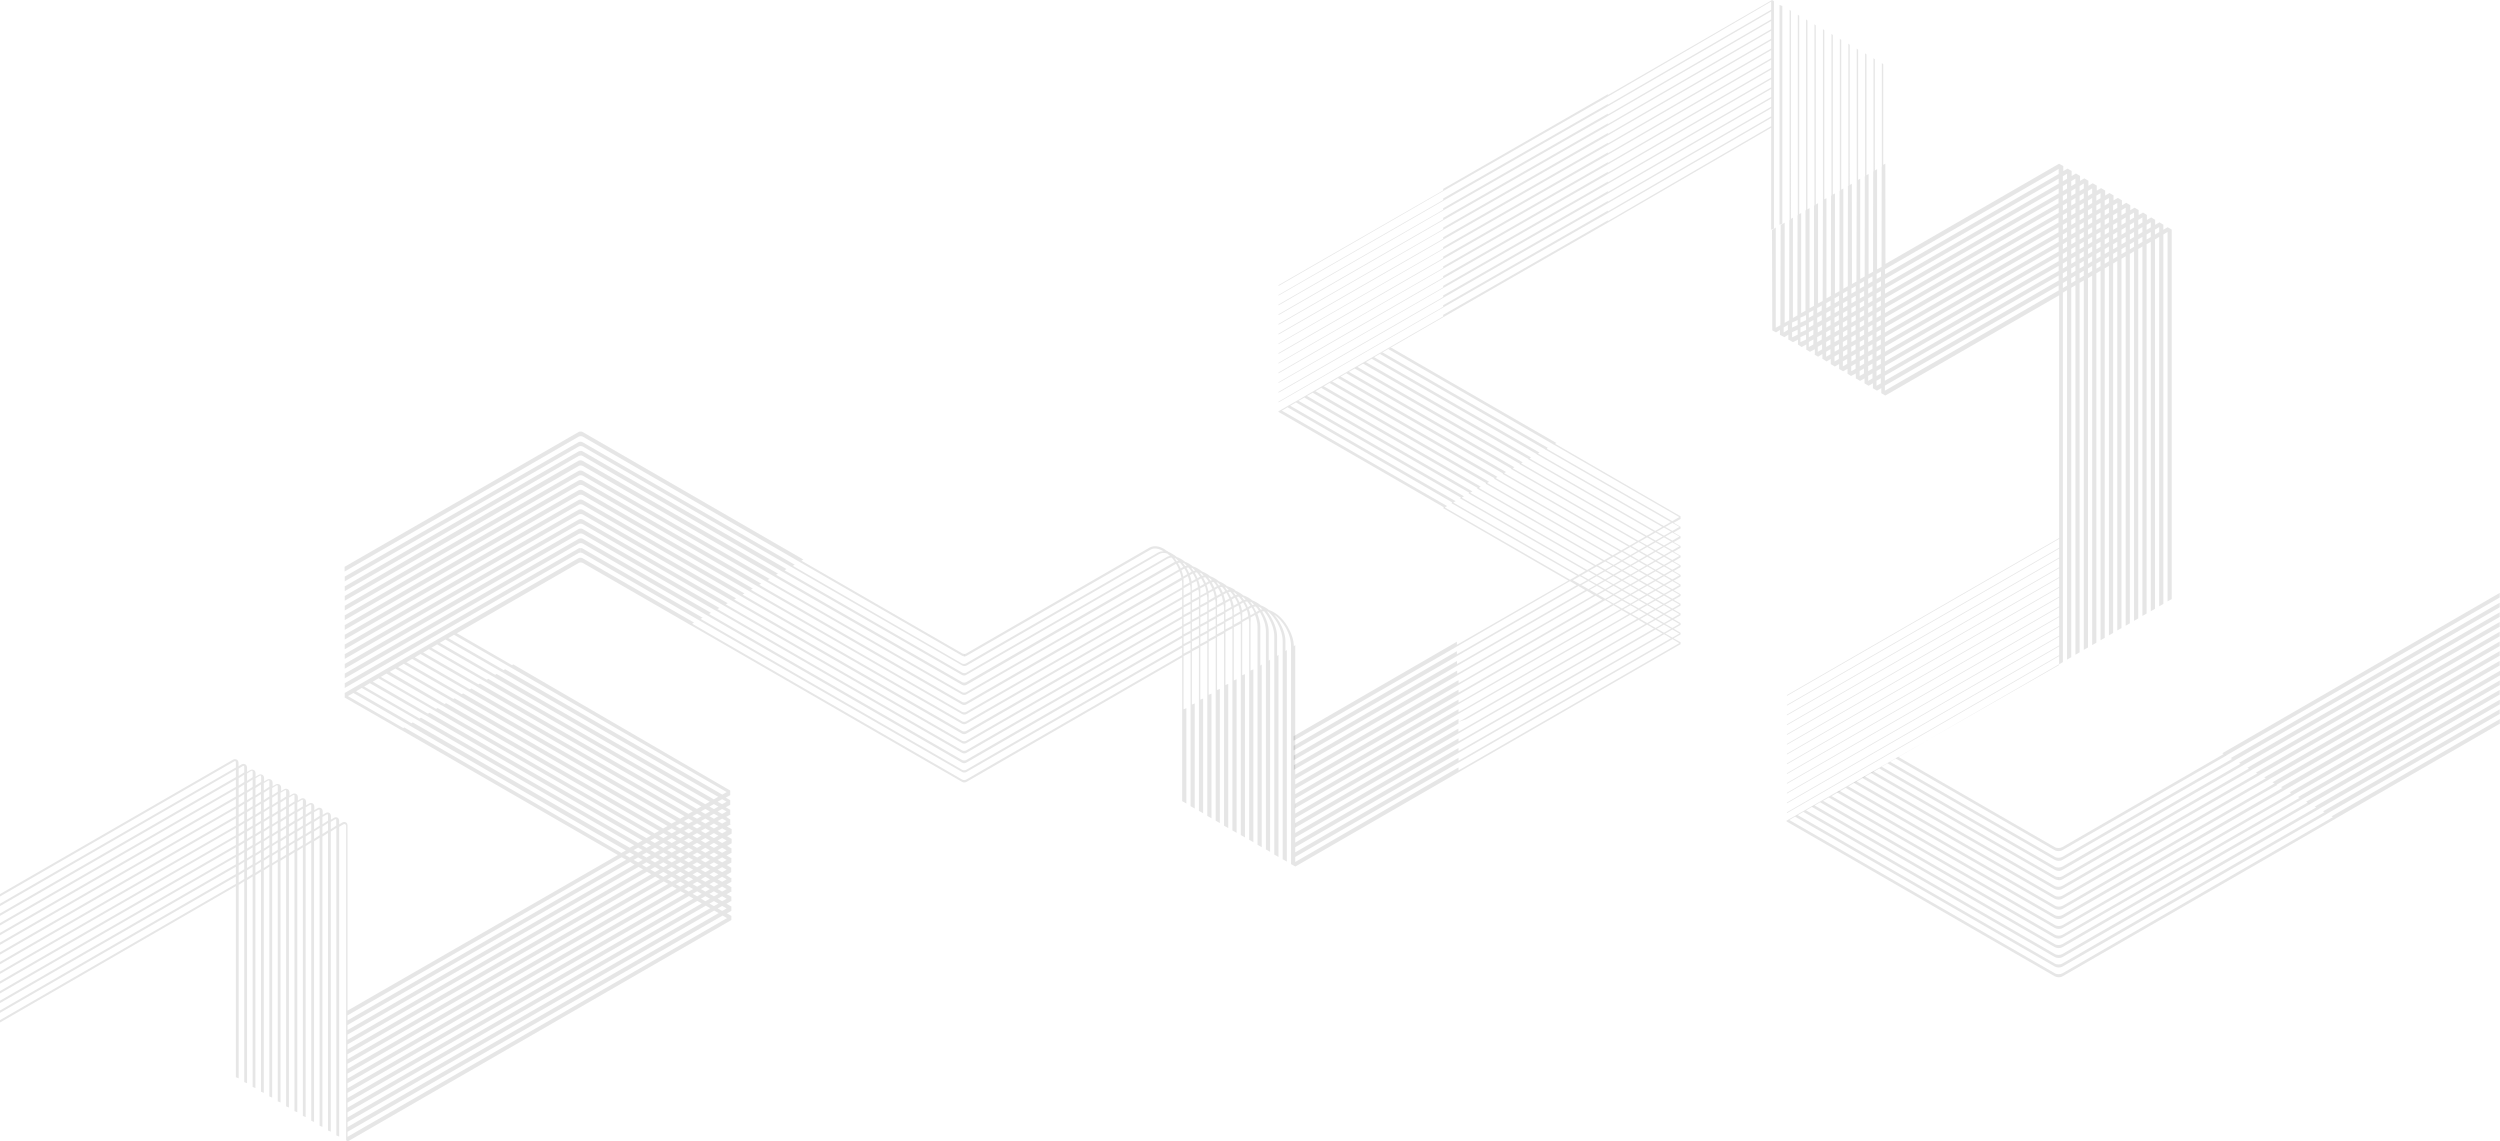 <svg xmlns="http://www.w3.org/2000/svg" width="1791.2" height="817.8" viewBox="0 0 1791.2 817.8"><style xmlns="http://www.w3.org/2000/svg">path {fill:#000000; opacity: 0.1}</style><path d="M1114.1 317.9l-1 .6 90.1 52-5.1 2.9-90.1-52-1 .6 90.1 52-5.1 2.9-90.1-52-1 .6 90.1 52-5.1 2.9-90.1-52-1 .6 90.1 52-5.1 2.9-90.1-52-1 .6 90.1 52-5.1 2.9-90.1-52-1 .6 90.1 52-5.1 2.9-90.1-52-1 .6 90.1 52-5.1 2.9-90.1-52-1 .6 90.1 52-5.1 2.9-90.1-52-1 .6 90.1 52-5.1 2.9-90.1-52-1 .6 90.1 52-5.1 2.9-90.1-52-1 .6 90.1 52-5.1 2.9-90.1-52-1 .6 90.1 52-5.1 2.9-90.1-52-1 .6 90.1 52-5.1 2.9-90.1-52-1 .6 89.9 52-79.9 46v-2.2l-117 67.7v3.3l117.4-67.8 80.6-46.6 4.9 2.9-85.9 49.5v-2.2l-117 67.8v3.3l117.4-67.8 86.7-50 4.9 2.9-91.9 53v-2.2l-117 67.8v3.3l117.4-67.8 92.7-53.5 4.9 2.9-97.9 56.4v-2.2l-117 67.8v3.3l117.4-67.8 98.7-57 4.9 2.9-103 59.8v-2.2L928 555v3.3l117.4-67.8 104.7-60.5 4.9 2.9-110 63.4v-2.2L928 562v3.3l117.4-67.8 110.7-63.9 4.9 2.9-116 66.9v-2.2L928 569v3.3l117-67.8 116.9-67.4 5 2.9-121.9 70.3v-2.2l-117.2 67.8-.1 3.3 117.3-67.8 123-70.9 5 2.9-128 73.9v-2.2l-117 67.8v3.3l117-67.8v-1.1l5.6-2 123.4-71.2 4.9 2.9-134 77.3V522l-117 67.8v3.3l117.4-67.8 134.8-77.8 4.9 2.9-140 80.8V529l-117 67.8v3.3l117.4-67.8 140.8-81.3 4.9 2.9-146.1 84.2v-2.2l-117 67.8v3.3l117.4-67.8 146.9-84.8 4.9 2.9-152.2 87.8v-2.2l-117 67.8v3.3l117.4-67.8 152.9-88.3 4.9 2.9L1045 552v-2.2l-117 67.8v3.3l117.4-67.8 158.9-91.7h-.2v-1.1h.2l-5.2-2.9 5-2.9v-1.1l-4.9-2.9 5.1-2.9h-.2v-1.1h.1l-5-2.9 5-2.9h-.1v-1.1h.1l-5-2.9 5-2.9h-.1v-1.1h.1l-5-2.9 5-2.9h-.1v-1.1h.1l-5-2.9 5-2.9h-.1v-1.1h.1l-5-2.9 5-2.9h-.1V412h.1l-5-2.9 5-2.9h-.1v-1.1h.1l-5-2.9 5-2.9h-.1v-1.1h.1l-5-2.9 5-2.9h-.1v-1.1h.1l-5-2.9 5-2.9h-.1v-1.1h.1l-5-2.9 5-2.9h-.1v-1.1h.1l-5-2.9 5-2.9h-.1V370h.1l-90.1-52.1zm78.1 60.1l5.1 2.9-5.1 2.9-5.1-2.9 5.1-2.9zm-6 3.5l5.1 2.9-5.1 2.9-5.1-2.9 5.1-2.9zm0 61.4l-5.1-2.9 5.1-2.9 5.1 2.9-5.1 2.9zm6-2.3l5.1 2.9-5.1 2.9-5.1-2.9 5.1-2.9zm-13-42.3l-5.1 2.9-5.1-2.9 5.1-2.9 5.1 2.9zm-4.1-3.5l5.1-2.9 5.1 2.9-5.1 2.9-5.1-2.9zm-1 34.2l-5.1-2.9 5.1-2.9 5.1 2.9-5.1 2.9zm6.1-2.3l5.1 2.9-5.1 2.9-5.1-2.9 5.1-2.9zm-13-14.5l-5.1 2.9-5.1-2.9 5.1-2.9 5.1 2.9zm-4.1-3.5l5.1-2.9 5.1 2.9-5.1 2.9-5.1-2.9zm5 4.1l5.1 2.9-5.1 2.9-5.1-2.9 5.1-2.9zm-7 2.9l-5.1 2.9-5.1-2.9 5.1-2.9 5.1 2.9zm1 .5l5.1 2.9-5.1 2.9-5.1-2.9 5.1-2.9zm6 3.5l5.1 2.9-5.1 2.9-5.1-2.9 5.1-2.9zm7 2.9l5.1-2.9 5.1 2.9-5.1 2.9-5.1-2.9zm-1-.5l-5.1-2.9 5.1-2.9 5.1 2.9-5.1 2.9zm1-6.4l5.1-2.9 5.1 2.9-5.1 2.9-5.1-2.9zm-1-.6l-5.1-2.9 5.1-2.9 5.1 2.9-5.1 2.9zm1-6.4l5.1-2.9 5.1 2.9-5.1 2.9-5.1-2.9zm-1-.5l-5.1-2.9 5.1-2.9 5.1 2.9-5.1 2.9zm1-6.4l5.1-2.9 5.1 2.9-5.1 2.9-5.1-2.9zm-1.9 0l-5.1 2.9-5.1-2.9 5.1-2.9 5.1 2.9zm-6 3.5l-5.1 2.9-5.1-2.9 5.1-2.9 5.1 2.9zm-6.1 3.4l-5.1 2.9-5.1-2.9 5.1-2.9 5.1 2.9zm-6 3.5l-5.1 2.9-5.1-2.9 5.1-2.9 5.1 2.9zm-6 3.5l-5.1 2.9-5.1-2.9 5.1-2.9 5.1 2.9zm1 .5l5.1 2.9-5.1 2.9-5.1-2.9 5.1-2.9zm6 3.5l5.1 2.9-5.1 2.9-5.1-2.9 5.1-2.9zm6 3.5l5.1 2.9-5.1 2.9-5.1-2.9 5.1-2.9zm6 3.5l5.1 2.9-5.1 2.9-5.1-2.9 5.1-2.9zm6 3.4l5.1 2.9-5.1 2.9-5.1-2.9 5.1-2.9zm6.1 3.5l5.1 2.9-5.1 2.9-5.1-2.9 5.1-2.9zm6.9 2.9l5.1-2.9 5.1 2.9-5.1 2.9-5.1-2.9zm-.9-.5l-5.1-2.9 5.1-2.9 5.1 2.9-5.1 2.9zm.9-6.4l5.1-2.9 5.1 2.9-5.1 2.9-5.1-2.9zm-.9-.6l-5.1-2.9 5.1-2.9 5.1 2.9-5.1 2.9zm.9-6.4l5.1-2.9 5.1 2.9-5.1 2.9-5.1-2.9zm-.9-.5l-5.1-2.9 5.1-2.9 5.1 2.9-5.1 2.9zm.9-6.4l5.1-2.9 5.1 2.9-5.1 2.9-5.1-2.9zm-.9-.6l-5.1-2.9 5.1-2.9 5.1 2.9-5.1 2.9zm.9-6.4l5.1-2.9 5.1 2.9-5.1 2.9-5.1-2.9zm-.9-.5l-5.1-2.9 5.1-2.9 5.1 2.9-5.1 2.9zm.9-6.4l5.1-2.9 5.1 2.9-5.1 2.9-5.1-2.9zm-.9-.6l-5.1-2.9 5.1-2.9 5.1 2.9-5.1 2.9zm.9-6.4l5.1-2.9 5.1 2.9-5.1 2.9-5.1-2.9zm-.9-.5l-5.1-2.9 5.1-2.9 5.1 2.9-5.1 2.9zm.9-6.4l5.1-2.9 5.1 2.9-5.1 2.9-5.1-2.9zm-7-2.9l5.1 2.9-5.1 2.9-5.1-2.9 5.1-2.9zm-6 3.4l5.1 2.9-5.1 2.9-5.1-2.9 5.1-2.9zm-6 3.5l5.1 2.9-5.1 2.9-5.1-2.9 5.1-2.9zm-6 3.5l5.1 2.9-5.1 2.9-5.1-2.9 5.1-2.9zm-6 3.5l5.1 2.9-5.1 2.9-5.1-2.9 5.1-2.9zm-6 3.4l5.1 2.9-5.1 2.9-5.1-2.9 5.1-2.9zm-6.1 3.5l5.1 2.9-5.1 2.9-5.1-2.9 5.1-2.9zm-6 3.5l5.1 2.9-5.1 2.9-5.1-2.9 5.1-2.9zm-11.1 6.4l5.1-2.9 5.1 2.9-5.1 2.9-5.1-2.9zm6.1 3.5l5.1-2.9 5.1 2.9-5.1 2.9-5.1-2.9zm6 3.4l5.1-2.9 5.1 2.9-5.1 2.9-5.1-2.9zm6 3.5l5.1-2.9 5.1 2.9-5.1 2.9-5.1-2.9zm6 3.5l5.1-2.9 5.1 2.9-5.1 2.9-5.1-2.9zm6 3.5l5.1-2.9 5.1 2.9-5.1 2.9-5.1-2.9zm6.1 3.4l5.1-2.9 5.1 2.9-5.1 2.9-5.1-2.9zm6 3.5l5.1-2.9 5.1 2.9-5.1 2.9-5.1-2.9zm6 3.5l5.1-2.9 5.1 2.9-5.1 2.9-5.1-2.9zm6 3.5l5.1-2.9 5.1 2.9-5.1 2.9-5.1-2.9zm6 3.4l5.1-2.9 5.1 2.9-5.1 2.9-5.1-2.9zm16.2 3.5l-5.1 2.9-5.1-2.9 5.1-2.9 5.1 2.9zm0-6.9l-5.1 2.9-5.1-2.9 5.1-2.9 5.1 2.9zm0-7l-5.1 2.9-5.1-2.9 5.1-2.9 5.1 2.9zm0-6.9l-5.1 2.9-5.1-2.9 5.1-2.9 5.1 2.9zm0-7l-5.1 2.9-5.1-2.9 5.1-2.9 5.1 2.9zm0-6.9l-5.1 2.9-5.1-2.9 5.1-2.9 5.1 2.9zm0-7l-5.1 2.9-5.1-2.9 5.1-2.9 5.1 2.9zm0-6.9l-5.1 2.9-5.1-2.9 5.1-2.9 5.1 2.9zm0-7l-5.1 2.9-5.1-2.9 5.1-2.9 5.1 2.9zm0-6.9l-5.1 2.9-5.1-2.9 5.1-2.9 5.1 2.9zm0-7l-5.1 2.9-5.1-2.9 5.1-2.9 5.1 2.9zm0-6.9l-5.1 2.9-5.1-2.9 5.1-2.9 5.1 2.9zM524 657.7v-1.5l-3.2-1.8 3.2-1.8v-3.3H523.7l-3.2-1.8 3.1-1.8h.4v-3.3l-3.4-1.7 2.9-1.7h.5v-3.5h-.2l-3.3-1.8 3.3-1.8h.2V629h-.5l-3.2-2 3.2-1.9.2-.1.2-.1V621.6h-.2l-3-1.8 3.3-1.8v-3.3H523.7l-3.2-1.8 3.4-1.8h.2v-3.3h-.2l-3-1.8 3.3-1.8v-3.3H523.9l-3-1.8 3.3-1.8V594l-3.4-1.8 3-1.8h-.6v-3.3l-2.9-1.8 3.3-1.8h-.4v-3.3l-3.2-1.8 3.2-1.8v-3.3l-3.2-1.8 3.2-1.8v-3.3L367.7 476l-.8.6-39.6-22.9 3.7-2.1 83.7-48.3c.4-.2.9-.3 1.4-.3.5 0 1 .1 1.4.3l38.5 22.2 38.5 22.2 1.4-.8 1.4-.8-40-23.1-40-23.1c-.4-.2-.9-.3-1.4-.3-.5 0-1 .1-1.4.3l-83.9 48.3-83.6 48.3v3.4h.2l39.8 22.9.7-.4-.6.4 155.6 89.8L249 724.1V591.6c0-1.1-.4-2-1.2-2.4-.8-.4-1.7-.4-2.7.2l-2.1 1.3v-2.5c0-1.1-.5-2-1.2-2.4-.8-.4-1.7-.4-2.6.2l-2.1 1.3v-2.5c0-1.1-.5-2-1.2-2.4-.8-.4-1.7-.4-2.7.2l-2.1 1.3h.1v-2.5c0-1.1-.5-2-1.2-2.4l-.2.3.1-.3c-.8-.4-1.6-.4-2.6.2l-2.1 1.3V578c0-1.1-.5-2-1.2-2.4-.8-.4-1.7-.4-2.7.2l-2.1 1.3h.1v-2.5c0-1.1-.5-2-1.2-2.4-.8-.4-1.7-.4-2.7.2l-2.1 1.3h.1v-2.5c0-1.1-.5-2-1.3-2.4-.8-.4-1.7-.4-2.7.2l-2.1 1.3h.1v-2.5c0-1.1-.5-2-1.3-2.4-.8-.4-1.7-.4-2.7.2l-2.1 1.3h.1v-2.5c0-1.1-.5-2-1.3-2.4h-.1c-.8-.4-1.7-.4-2.7.2l-2.1 1.2h.1v-2.5c0-1.1-.5-2-1.3-2.4h-.1c-.8-.4-1.7-.4-2.7.2l-2.1 1.3h.1v-2.5c0-1.1-.5-2-1.3-2.4h-.1c-.8-.4-1.7-.4-2.7.2l-2.1 1.3h.1v-2.5c0-1.1-.5-2-1.3-2.4h-.1c-.8-.4-1.7-.4-2.7.2l-2.1 1.3h.1V550c0-1.1-.6-2-1.3-2.4h-.1c-.8-.4-1.7-.4-2.7.2l-2.1 1.3h.1v-2.5c0-1.1-.6-2-1.3-2.4h-.1c-.8-.4-1.7-.4-2.7.2L0 640.6v1.7l167.6-96.7c.5-.3.8-.4 1.1-.2.3.2.3.6.3 1.2v3.3L0 647.5v1.7l169-97.7v5.3L0 654.5v1.7l169-97.7v5.3L0 661.4v1.7l169-97.7v5.3L0 668.4v1.7l169-97.7v5.3L0 675.3v1.7l169-97.7v5.3L0 682.3v1.7l169-97.7v5.3L0 689.2v1.7l169-97.7v5.3L-.1 696.2l-.1 1.7L169 600.1v5.3L0 703.1v1.7l169-97.7v5.3L0 710.1v1.7L169 614v5.3L0 717v1.7L169 621v5.3L0 724v1.7L169 628v5.3L0 730.9v1.7l169-97.7v136.9l2 .8V634l4-2.6v143.9l2 .8V630.6l4-2.6v150.8l2 .8V627.1l4-2.6v157.7l2 .8V623.6l4-2.7v164.7l2 .8V620.1l4-2.6v171.6l2 .8V616.7l4-2.6v178.6l2 .8V613.2l4-2.6v185.5l2 .8V609.7l4-2.6v192.5l2 .8V606.2l4-2.6V803l2 .8v-201l4-2.6v206.4l2 .8v-208l4-2.6V810l2 .8v-215l4-2.6v220.3l2 .8V592.4l2.9-1.7c.5-.3.9-.4 1.2-.2h.2c.3.2.7.6.7 1.2V817l1.2.8h-.2.2L524 659.2v-1.5zm-290.2-74c.5-.3.7-.4 1-.2.3.2.2.6.2 1.2v3.3l-4 2.6v-5.3l2.8-1.6zM181 565.4v5.3l-4 2.6V568l4-2.6zm-4 1v-5.3l4-2.6v5.3l-4 2.6zm40 25.1l-4 2.6v-5.3l4-2.6v5.3zm2-6.1l4-2.6v5.3l-4 2.6v-5.3zm-32-2.6v5.3l-4 2.6v-5.3l4-2.6zm-4 .9v-5.3l4-2.6v5.3l-4 2.6zm16 11.3l-4 2.6v-5.3l4-2.6v5.3zm2-6.1l4-2.6v5.3l-4 2.6v-5.3zm-8 9.6l-4 2.7v-5.3l4-2.7v5.3zm2-7.8v-5.3l4-2.6v5.3l-4 2.6zm-2 .8l-4 2.7v-5.3l4-2.7v5.3zm-4-4.3v-5.3l4-2.7v5.3l-4 2.7zm-2 2.5v5.3l-4 2.6v-5.3l4-2.6zm0 7v5.3l-4 2.6v-5.3l4-2.6zm0 6.9v5.3l-4 2.6v-5.3l4-2.6zm2-.8l4-2.7v5.3l-4 2.7v-5.3zm6-3.5l4-2.6v5.3l-4 2.6v-5.3zm6-3.5l4-2.6v5.3l-4 2.6v-5.3zm6-3.4l4-2.6v5.3l-4 2.6v-5.3zm6-5.2v-5.3l4-2.6v5.3l-4 2.6zm-2 .8l-4 2.6v-5.3l4-2.6v5.3zm-4-4.3v-5.3l4-2.6v5.3l-4 2.6zm-2 .9l-4 2.6v-5.3l4-2.6v5.3zm-4-4.3V575l4-2.6v5.3l-4 2.6zm-2 .8l-4 2.6v-5.3l4-2.6v5.3zm-4-4.3v-5.3l4-2.6v5.3l-4 2.6zm-2 .8l-4 2.7V575l4-2.7v5.3zm-4-4.3V568l4-2.7v5.3l-4 2.7zm-2 .9l-4 2.6v-5.3l4-2.6v5.3zm-4-4.3v-5.3l4-2.6v5.3l-4 2.6zm-2 2.4v5.3l-4 2.6V575l4-2.7zm0 7v5.3l-4 2.6v-5.3l4-2.6zm0 6.9v5.3l-4 2.6v-5.3l4-2.6zm0 7v5.3l-4 2.6v-5.3l4-2.6zm0 6.9v5.3l-4 2.6v-5.3l4-2.6zm0 7v5.3l-4 2.6v-5.3l4-2.6zm0 6.9v5.3l-4 2.6v-5.3l4-2.6zm2-.8l4-2.6v5.3l-4 2.6v-5.3zm6-3.5l4-2.7v5.3l-4 2.7v-5.3zm6-3.5l4-2.6v5.3l-4 2.6v-5.3zm6-3.4l4-2.6v5.3l-4 2.6v-5.3zm6-3.5l4-2.6v5.3l-4 2.6v-5.3zm6-3.5l4-2.6v5.3l-4 2.6v-5.3zm6-3.5l4-2.6v5.3l-4 2.6v-5.3zm6-3.4l4-2.6v5.3l-4 2.6v-5.3zm2.8-8.6c.5-.3.9-.4 1.2-.2h-.2c.3.2.2.6.2 1.2v3.3l-4 2.6v-5.3l2.8-1.6zm-6-3.5c.5-.3.9-.4 1.2-.2h-.2c.3.2.2.6.2 1.2v3.3l-4 2.6v-5.3l2.8-1.6zm-6-3.5c.5-.3.9-.4 1.2-.2h-.2c.3.2.2.6.2 1.2v3.3h.3l-4.3 2.6V575l2.8-1.7zm-6-3.5c.5-.3.7-.4 1-.2.3.2.2.6.2 1.2v3.4l-4 2.6v-5.3l2.8-1.7zm-6-3.4c.5-.3.9-.4 1.2-.2h-.2c.3.2.2.6.2 1.2v3.3l-4 2.6V568l2.8-1.6zm-6-3.5c.5-.3.7-.4 1-.2.3.2.2.6.2 1.2v3.4l-4 2.6v-5.3l2.8-1.7zm-6-3.5c.5-.3.7-.4 1-.2.3.2.2.6.2 1.2v3.3l-4 2.7v-5.3l2.8-1.7zm-6-3.5c.5-.3.9-.4 1.2-.2l.1-.2-.3.2c.3.2.3.6.3 1.2v3.4l-4 2.6v-5.3l2.7-1.7zm-6.1-3.4c.5-.3.9-.4 1.2-.2h-.2c.3.2.3.6.3 1.2v3.4l-4 2.6v-5.3l2.7-1.7zm-8.7-1.8l2.7-1.7c.5-.3.9-.4 1.2-.2h-.2c.3.2.3.6.3 1.2v3.4l-4 2.6v-5.3zm0 6.9l4-2.6v5.3l-4 2.6v-5.3zm0 7l4-2.6v5.3l-4 2.6v-5.3zm0 6.9l4-2.6v5.3l-4 2.6v-5.3zm0 7l4-2.6v5.3l-4 2.6v-5.3zm0 6.9l4-2.6v5.3l-4 2.6v-5.3zm0 6.9l4-2.6v5.3l-4 2.6v-5.3zm0 7l4-2.6v5.3l-4 2.6v-5.3zm0 7l4-2.6v5.3l-4 2.6v-5.3zm0 6.9l4-2.6v5.3l-4 2.6v-5.3zm0 6.9l4-2.6v5.3l-4 2.6v-5.3zm0 12.3v-5.3l4-2.6v5.3l-4 2.6zm6-3.5v-5.3l4-2.6v5.3l-4 2.6zm6-3.5v-5.3l4-2.6v5.3l-4 2.6zm6-3.4v-5.3l4-2.7v5.3l-4 2.7zm6-3.5v-5.3l4-2.6v5.3l-4 2.6zm6-3.5v-5.3l4-2.6v5.3l-4 2.6zm6-3.5v-5.3l4-2.6v5.3l-4 2.6zm6-3.4v-5.3l4-2.6v5.3l-4 2.6zm6-3.5v-5.3l4-2.6v5.3l-4 2.6zm6-3.5v-5.3l4-2.6v5.3l-4 2.6zm6-3.5v-5.3l4-2.6v5.3l-4 2.6zm6-3.4v-5.3l2.8-1.7c.5-.3.9-.4 1.2-.2h-.3c.3.2.2.6.2 1.2v3.4l-3.9 2.6zm283.6 56.7l-3.2 1.8-3.2-1.8 3.2-1.8 3.2 1.8zM294.8 518.2l-39.7-22.9 4.1-2.4 39.7 22.9 1-.6-1 .6 155.5 89.8-3.2 1.8-155.5-89.8-.9.6zm-27.7-29.8l4.1-2.4 39.7 22.9 1.8-1.1-1.8 1.1 155.5 89.8-3.2 1.8-155.5-89.8-2.9 1.7 155.5 89.8-3.2 1.8-155.5-89.8-1 .6-39.7-22.9 4.1-2.4 39.7 22.9 1.9-1.1-39.5-22.9zm12.1-7l4.1-2.4 39.7 22.9 1.9-1.1-39.7-22.8 4.1-2.4 39.7 22.9 1.9-1.1-39.7-22.9 4.1-2.4L335 495l1.4-.8-1.4.8 155.5 89.8-3.2 1.8-155.5-89.8-2.9 1.7 155.5 89.8-3.2 1.8-155.5-89.8-2.9 1.7 155.5 89.8-3.2 1.8-155.5-89.8-2.9 1.7 155.5 89.8-3.2 1.8-155.5-89.8-1 .6-39.7-22.9 4.1-2.4 39.7 22.9 1.9-1.1-39.3-23zm24-13.9l4.1-2.4L347 488l1.1-.6-1.1.6 155.5 89.8-3.2 1.8-155.5-89.8-2.9 1.7 155.5 89.8-3.2 1.8-155.5-89.8-1 .6-39.5-22.9 4.1-2.4 39.7 22.9 1.9-1.1-39.7-22.9zm211.4 103.4l-3.2 1.8-155.6-89.8-1 .6-39.7-22.9 4.1-2.4 39.7 22.9 1.7-1-1.7 1 155.7 89.8zM353 484.6l1.4-.8-1.4.8 155.5 89.8-3.2 1.8-155.5-89.8-1 .6-39.7-22.9 4.1-2.4 39.8 22.9zm143.5 103.7l-3.2 1.8-3.2-1.8 3.2-1.8 3.2 1.8zm-.3-3.5l3.2-1.8 3.2 1.8-3.2 1.8-3.2-1.8zm-11.7 17.4l-3.2 1.8-3.2-1.8 3.2-1.8 3.2 1.8zm-.3-3.5l3.2-1.8 3.2 1.8-3.2 1.8-3.2-1.8zm3.2 5.2l3.2 1.8-3.2 1.8-3.2-1.8 3.2-1.8zm-8.9 1.8l-3.2 1.8-3.2-1.8 3.2-1.8 3.2 1.8zm2.8 1.6l3.2 1.8-3.2 1.8-3.2-1.8 3.2-1.8zm6.1 3.5l3.2 1.8-3.2 1.8-3.2-1.8 3.2-1.8zm-8.9 1.8l-3.2 1.8-3.2-1.8 3.2-1.8 3.2 1.8zm2.8 1.7l3.2 1.8-3.2 1.8-3.2-1.8 3.2-1.8zm6.1 3.5l3.2 1.8-3.2 1.8-3.2-1.8 3.2-1.8zm-8.9 1.8l-3.2 1.8-3.2-1.8 3.2-1.8 3.2 1.8zm2.8 1.6l3.2 1.8-3.2 1.8-3.2-1.8 3.2-1.8zm0 10.6l-3.2-1.8 3.2-1.8 3.2 1.8-3.2 1.8zm6.1-.1l3.2 1.8-3.2 1.8-3.2-1.8 3.2-1.8zM249 762.2l226.6-130.7 3.2 1.8L249 765.8v-3.6zm235.2-135.7l3.2-1.8 3.2 1.8-3.2 1.8-3.2-1.8zm-5.7 0l-3.2 1.8-3.2-1.8 3.2-1.8 3.2 1.8zm-5.8 3.4L249 758.9v-3.6l220.5-127.2 3.2 1.8zM249 769.2L481.6 635l3.2 1.8-235.8 136v-3.6zm0 20.8l250.6-144.5 3.2 1.8L249 793.6V790zm0-3.3v-10.6l238.6-137.6 3.2 1.8L249 779.7v3.3l244.6-141 3.2 1.8L249 786.7zm247.3-146.3l3.2-1.8 3.2 1.8-3.2 1.8-3.2-1.8zm-2.9-1.6l-3.2-1.8 3.2-1.8 3.2 1.8-3.2 1.8zm2.9-5.3l3.2-1.8 3.2 1.8-3.2 1.8-3.2-1.8zm-2.9-1.7l-3.2-1.8 3.2-1.8 3.2 1.8-3.2 1.8zm2.9-5.3l3.2-1.8 3.2 1.8-3.2 1.8-3.2-1.8zm-2.9-1.6l-3.2-1.8 3.2-1.8 3.2 1.8-3.2 1.8zm2.8-5.3l3.2-1.8 3.2 1.8-3.2 1.8-3.2-1.8zm-2.8-1.7l-3.2-1.8 3.2-1.8 3.2 1.8-3.2 1.8zm2.9-5.3l3.2-1.8 3.2 1.8-3.2 1.8-3.2-1.8zm-2.9-1.6l-3.2-1.8 3.2-1.8 3.2 1.8-3.2 1.8zm2.8-5.3l3.2-1.8 3.2 1.8-3.2 1.8-3.2-1.8zm-2.8-1.7l-3.2-1.8 3.2-1.8 3.2 1.8-3.2 1.8zm2.8-5.3l3.2-1.8 3.2 1.8-3.2 1.8-3.2-1.8zm-2.8-1.6l-3.2-1.8 3.2-1.8 3.2 1.8-3.2 1.8zm2.8-5.3l3.2-1.8 3.2 1.8-3.2 1.8-3.2-1.8zm-5.7 0l-3.2 1.8-3.2-1.8 3.2-1.8 3.2 1.8zm-6 3.5l-3.2 1.8-3.2-1.8 3.2-1.8 3.2 1.8zm-6 3.4l-3.2 1.8-3.2-1.8 3.2-1.8 3.2 1.8zm-6.1 3.5l-3.2 1.8-3.2-1.8 3.2-1.8 3.2 1.8zm-6 3.5l-3.2 1.8-3.2-1.8 3.2-1.8 3.2 1.8zm2.9 1.6l3.2 1.8-3.2 1.8-3.2-1.8 3.2-1.8zm-2.9 5.3l-3.2 1.8-3.2-1.8 3.2-1.8 3.2 1.8zm2.9 1.7l3.2 1.8-3.2 1.8-3.2-1.8 3.2-1.8zm-2.9 5.3l-3.2 1.8-3.2-1.8 3.2-1.8 3.2 1.8zm2.9 1.6l3.2 1.8-3.2 1.8-3.2-1.8 3.2-1.8zm-2.7 5.2L249 751.9v-3.6l214.5-123.7 3.1 1.8zM249 796.9l256.7-148 3.2 1.8L249 800.6v-3.7zm259.3-149.5l3.2-1.8 3.2 1.8-3.2 1.8-3.2-1.8zm-2.9-1.7l-3.2-1.8 3.2-1.8 3.2 1.8-3.2 1.8zm2.9-5.3l3.2-1.8 3.2 1.8-3.2 1.8-3.2-1.8zm-2.9-1.6l-3.2-1.8 3.2-1.8 3.2 1.8-3.2 1.8zm2.9-5.3l3.2-1.8 3.2 1.8-3.2 1.8-3.2-1.8zm-2.9-1.7l-3.2-1.8 3.2-1.8 3.2 1.8-3.2 1.8zm2.9-5.3l3.2-1.8 3.2 1.8-3.2 1.8-3.2-1.8zm-2.9-1.6l-3.2-1.8 3.2-1.8 3.2 1.8-3.2 1.8zm2.9-5.3l3.2-1.8 3.2 1.8-3.2 1.8-3.2-1.8zm-2.9-1.7l-3.2-1.8 3.2-1.8 3.2 1.8-3.2 1.8zm2.9-5.3l3.2-1.8 3.2 1.8-3.2 1.8-3.2-1.8zm-2.9-1.6l-3.2-1.8 3.2-1.8 3.2 1.8-3.2 1.8zm2.9-5.3l3.2-1.8 3.2 1.8-3.2 1.8-3.2-1.8zm-2.9-1.7l-3.2-1.8 3.2-1.8 3.2 1.8-3.2 1.8zm2.9-5.3l3.2-1.8 3.2 1.8-3.2 1.8-3.2-1.8zm-2.9-1.6l-3.2-1.8 3.2-1.8 3.2 1.8-3.2 1.8zm2.9-5.3l3.2-1.8 3.2 1.8-3.2 1.8-3.2-1.8zm-2.9-1.7l-3.2-1.8 3.2-1.8 3.2 1.8-3.2 1.8zm2.9-5.3l3.2-1.8 3.2 1.8-3.2 1.8-3.2-1.8zm-2.9-1.6l-3.2-1.8 3.2-1.8 3.2 1.8-3.2 1.8zm2.9-5.3l3.2-1.8 3.2 1.8-3.2 1.8-3.2-1.8zm-51.1 29.4l3.2 1.8-3.2 1.8-3.2-1.8 3.2-1.8zm-2.8 5.3l-3.2 1.8-3.2-1.8 3.2-1.8 3.2 1.8zm2.8 1.7l3.2 1.8-3.2 1.8-3.2-1.8 3.2-1.8zm-2.6 5.2L249 738v3.3l208.5-120.2 3.2 1.8L249 745v-10.6l202.5-116.8 3.1 1.9zM249 803.9l262.7-151.5 3.2 1.8L249 807.5v-3.6zm271.6-160l-3.2 1.8-3.2-1.8 3.2-1.8 3.2 1.8zm0-6.9l-3.2 1.8-3.2-1.8 3.2-1.8 3.2 1.8zm0-7l-3.2 1.8-3.2-1.8 3.2-1.8 3.2 1.8zm0-6.9l-3.2 1.8-3.2-1.8 3.2-1.8 3.2 1.8zm0-7l-3.2 1.8-3.2-1.8 3.2-1.8 3.2 1.8zm0-6.9l-3.2 1.8-3.2-1.8 3.2-1.8 3.2 1.8zm0-7l-3.2 1.8-3.2-1.8 3.2-1.8 3.2 1.8zm0-6.9l-3.2 1.8-3.2-1.8 3.2-1.8 3.2 1.8zm0-7l-3.2 1.8-3.2-1.8 3.2-1.8 3.2 1.8zm0-6.9l-3.2 1.8-3.2-1.8 3.2-1.8 3.2 1.8zm0-7l-3.2 1.8-3.2-1.8 3.2-1.8 3.2 1.8zm-155.5-96.7l1-.6-1 .6 155.6 89.8-3.2 1.8-155.6-89.8-1 .6-39.7-22.9 4.1-2.4 39.8 22.9zm-75.4 43.5l-.8.4-39.7-22.9-1.8 1.1 5.8-3.3 39.7 22.9 1.1-.6-1.1.7 155.5 89.8-3.2 1.8-155.5-89.9zm155.7 93l3.2 1.8L249 731.1v-3.6l196.4-113.3zM249 814.5v-3.6L517.7 656l3.2 1.8L249 814.5z"/><path d="M1034.9 363.7l1.9-1.1-118.4-68.4 5.1-3-1 .6 118.4 68.4 2-1.1-118.5-68.4 4.7-2.7-.6.3 118.5 68.4 1.9-1.1-118.5-68.4 5.2-3-1.1.6 118.5 68.4 1.9-1.1-118.5-68.4 5.3-3-1.2.7 118.5 68.4 1.9-1.1-118.4-68.4 4.1-2.4 118.4 68.4 1.9-1.1-118.4-68.4 5.7-3.4-1.6 1 118.4 68.4 1.9-1.1-118.4-68.4 5.6-3.2-1.5.8 118.4 68.4 2-1.1-118.5-68.4 5.9-3.4-1.8 1.1 118.5 68.4 1.9-1.1-118.5-68.4 18.1-10.4-1.9 1 118.4 68.4 1.9-1.1-118.5-68.4 49.5-28.6v-.6l-118 68v.6l.6-.3-.3.3"/><path d="M970.6 264l118.5 68.4 1.9-1.1-118.5-68.4M1097 327.8l-118.4-68.4-2 1.1 118.5 68.4M988.7 253.6l118.4 68.4 1.9-1.1-118.4-68.4M1115.1 317.4L996.6 249l-1.9 1.1 118.4 68.4M1034 136.4l-118 67.9v.6l118-68M1034 143.3l-118 68v.5l118-67.9M1034 150.3l-118 67.9v.6l118-68M1034 157.2l-118 68v.6l118-68M1034 164.2l-118 67.9v.6l118-68M1034 171.1l-118 68v.6l118-68M1034 178.1l-118 68v.5l118-68M1034 185l-118 68v.6l118-68M1034 192l-118 68v.5l118-68M1034 198.9l-118 68v.6l118-68M1034 205.9l-118 68v.5l118-68M1034 212.8l-118 68v.6l118-68M1034 219.8l-118 68v.5l118-68M1152 67.5l-118 67.8v1.6l118-67.7"/><path d="M1152 74.5l-118 67.7v1.7l118-67.8M1152 81.4l-118 67.8v1.6l118-67.7M1152 88.4l-118 67.7v1.7L1152 90M1152 95.3l-118 67.8v1.6L1152 97M1152 102.3L1034 170v1.7l118-67.8M1152 109.2L1034 177v1.6l118-67.7M1152 116.2l-118 67.7v1.7l118-67.8M1152 123.1l-118 67.8v1.6l118-67.7M1152 130.1l-118 67.7v1.7l118-67.8M1152 137l-118 67.8v1.6l118-67.7M1152 144l-118 67.7v1.7l118-67.8M1152 150.9l-118 67.8v1.6l118-67.7M1152 157.9l-118 67.7v1.7l118-67.8M1667.3 583l123.7-71.5v-3.3l-126.6 73.1M1655.2 576.1l135.8-78.5v-3.3l-138.7 80.1M1636.5 565.1l-1.1-.6-157.7 91.1c-.8.4-1.8.7-2.8.7-1 0-2-.2-2.8-.7-10.5-6-154.1-89-154.1-89l-1.9 1.1 156 90.1c.8.4 1.8.7 2.8.7 1 0 2-.1 2.8-.6 10.7-6.2 159.6-92.1 159.6-92.1l153.7-89v-3.3L1634.3 564l2.2 1.1z"/><path d="M1631.2 562.2l159.8-92.4v-3.3l-162.8 94M1623.4 557.6l-145.7 84.1c-.8.4-1.8.7-2.8.7-1 0-2-.2-2.8-.7-10-5.8-142.1-82-142.1-82l-1.9 1.1 144 83.1c.8.4 1.8.7 2.8.7 1 0 2-.2 2.8-.7 10.2-5.9 147.6-85.2 147.6-85.2l-.2-.1.1.1 165.8-95.8v-3.3L1622.3 557l1.1.6z"/><path d="M1617.3 554.1l-139.7 80.6c-.8.4-1.8.7-2.8.7-1 0-2-.2-2.8-.7-9.8-5.6-136-78.5-136-78.5l-1.9 1.1 137.9 79.6c.8.4 1.8.7 2.8.7 1 0 2-.2 2.8-.7 10-5.8 141.6-81.7 141.6-81.7l-1.6-.9 1.5.9 171.9-99.3v-3.3l-174.7 101 1 .5z"/><path d="M1613.1 551.7L1791 449v-3.4l-180.8 104.5"/><path d="M1605.3 547.2l-127.6 73.7c-.8.4-1.8.7-2.8.7-1 0-2-.2-2.8-.7-9.3-5.3-124-71.6-124-71.6l-.1.1 126.9-73.3h.1l3-1.7V209.7l3-1.8v264.7l3-1.7V206.2l3-1.8v264.7l3-1.7V202.7l3-1.8v264.7l3-1.7V199.3l3-1.8v264.7l3-1.7V195.8l3-1.8v264.7l3-1.7V192.3l3-1.8v264.7l3-1.7V188.8l3-1.8v264.7l3-1.7V185.4l3-1.8v264.7l3-1.7V181.9l3-1.8v264.7l3-1.7V178.4l3-1.8v264.7l3-1.7V175l3-1.8v264.7l3-1.7V171.5l3-1.8v264.7l3-1.7V168l3-1.8v264.7l3-1.7V164.5l-2.9-1.7-3.1 1.8V161l-2.8-1.7-3.1 1.8v-3.6l-2.8-1.7-3.1 1.8V154l-2.8-1.7-3.1 1.8v-3.6l-2.9-1.7-3.1 1.8V147l-2.9-1.7-3.1 1.8v-3.6l-2.9-1.7-3.1 1.8V140l-2.9-1.7-3.1 1.8v-3.6l-2.9-1.7-3.1 1.8V133l-2.9-1.7-3.1 1.8v-3.6l-2.9-1.7-3.1 1.8V126h-.1l-2.8-1.7-3.1 1.8v-3.6l-2.9-1.7-3.1 1.8V119l-3-1.7-124.4 71.8-.1-71.8-1.5.8V46l-1-.8v74.2h-.1l-.1 71.8-3.2 1.8v-71.8l-1.7 1 .1-.1V42.5l-1-.8v81.2h-.2l-.1 71.8-3.2 1.8v-71.8l-1.5.8V39l-1-.8v88.1h-.2l-.1 71.8-3.2 1.8v-71.8l-1.5.8V35.6l-1-.8v95.1l-.2 71.8-3.2 1.8-.1-71.8-1.5.8V32.1l-1-.8v102l1.2-.8-1.5.8-.1 71.8-3.2 1.8v-71.8l-1.5.8V28.6l-1-.8v109h-.2l-.1 71.8-3.2 1.8v-71.8l-1.5.8V25.1l-1-.8v115.9l1.2-.8-1.5.8-.1 71.8-3.2 1.8V142l-1.5.8V21.7l-1-.8v122.9l-.2 71.8-3.3 1.8v-71.8l-2.9 1.7v71.8l-3.2 1.8v-71.8l-2.9 1.7v71.8l-3.1 1.8v-71.8l-2.4 1.4 1-.6V11.3l-1-.8v143.7h-.2l-.1 71.8-3.2 1.8V156l-1.4.8V7.8l-1-.8v150.7h-.2l-.1 71.8-3.2 1.8v-71.8l-2.9 1.7-.2 71.8-3.3 1.8V163l-2.7 1.9.2 72v-.2l1.5.8 1.3.7h-.2l2.9-1.8v3.6l.6.2 2.6 1.4h.1-.2l2.9-1.8v3.6H1281.6l1.7 1 1.2.7h.3l3.4-1.8v3.6l2.6 1.7h-.1.2l3.3-1.8v3.6H1293.9l2.3 1.3.5.3h.2l3.4-1.8v3.7h-.5l2.7 1.6.1.1 3.1-2v3.4l2.9 1.9v.1l3.1-1.8v3.7l2.9 1.7 3.1-1.8v3.6l2.5 1.4.4.2 3.1-1.8v3.6l2.1 1.3.4.3 3.4-1.8.1 3.6h.1l2.9 1.7 3.2-1.8v3.6l2.9 1.7 3.1-1.8v3.6l2.6 1.5.3.2 3.1-1.8v3.6l.8.5 2.1 1.2 124.5-71.8v173.9l-195 112.5v.6l195-112.5v6.4l-195 112.5v.6l195-112.5v6.4l-195 112.5v.6l195-112.5v6.4l-195 112.5v.6l195-112.5v6.4l-195 112.5v.6l195-112.5v6.4l-195 112.5v.6l195-112.5v6.4l-195 112.5v.6l195-112.5v6.4l-195 112.5v.6l195-112.5v6.4l-195 112.5v.6l195-112.5v6.4l-195 112.5v.6l195-112.5v6.4l-195 112.5v.6l195-112.5v6.4l-195 112.5v.6l195-112.5v6.4l-195 112.5v.6l195-112.5v6.4L1280 588v.6l1.6-.9-1.5.9 192.1 110.9c.8.4 1.8.7 2.8.7 1 0 2-.2 2.8-.7l195.7-113h-.1l117.7-68v-3.3l-120.6 69.7 1.2.6-.1-.1-193.8 111.9c-.8.4-1.8.7-2.8.7-1 0-2-.2-2.8-.7L1282 587.5l11.1-6.4-1 .6 180.1 104c.8.4 1.8.7 2.8.7 1 0 2-.2 2.8-.7l183.7-106.1-1.5-.9 1.4.9 129.7-75v-3.3l-132.6 76.6 1 .6-181.8 105c-.8.4-1.7.7-2.7.7-1 0-2-.2-2.8-.7-11.4-6.6-178.1-102.8-178.2-102.9l10.1-5.8 168 97c.8.4 1.8.7 2.8.7 1 0 2-.2 2.8-.7 11.1-6.4 171.6-99.1 171.7-99.1h-.1l141.8-81.9v-3.3l-144.6 83.6 1 .6-169.7 98c-.8.4-1.7.7-2.7.7-1 0-2-.2-2.8-.7-10.9-6.3-166.1-95.9-166.1-95.9l-1.8 1 5.9-3.4 162 93.5c.8.4 1.8.7 2.8.7 1 0 2-.2 2.8-.7 10.9-6.3 165.6-95.6 165.6-95.6h-.1l147.8-85.4v-3.3l-150.6 87.1 1 .6-163.7 94.5c-.8.4-1.7.7-2.7.7-1 0-2-.2-2.8-.7-10.7-6.2-160.1-92.4-160.1-92.4l-1.6.9 13.1-7.6-1.4.8 150 86.6c.8.4 1.8.7 2.8.7 1 0 2-.2 2.8-.7 10.5-6 153.6-88.7 153.6-88.7l-1.9-1.1-151.7 87.6c-.8.4-1.8.7-2.8.7-1 0-2-.2-2.8-.7-10.2-5.9-148.1-85.5-148.1-85.5l22.2-12.8 125.9 72.7c.8.4 1.8.7 2.8.7 1 0 2-.4 2.8-.9 9.5-5.5 129.5-75 129.5-75L1791 442v-3.3l-186.8 107.9 1.1.6zM1478 206.4v-3.6l3-1.8v3.6l-3 1.8zm-182 24.7l3.3-1.8-.1 3.6-3.2 1.8v-3.6zm-2 5.3l-4 1.8v-3.6l4-1.8v3.6zm235-66.6l-3 1.8V168l3-1.8v3.6zm3-5.3l3-1.8v3.6l-3 1.8v-3.6zm-217.6 63.1l3.1-1.8v3.6l-3.1 1.8v-3.6zm-2.8 5.3l-3.1 1.8v-3.6l3.1-1.8v3.6zm199.4-59.6l-3 1.8v-3.6l3-1.8v3.6zm3-5.3l3-1.8v3.6l-3 1.8V168zm-181.5 56.1l3.1-1.8v3.6l-3.1 1.8v-3.6zm-2.9 5.3l-3.1 1.8v-3.6l3.1-1.8v3.6zm8.9-8.7l3.1-1.8v3.6l-3.1 1.8v-3.6zm-2.9 8.6v3.6l-3.1 1.8v-3.6l3.1-1.8zm2.9-1.7l3.1-1.8v3.6l-3.1 1.8v-3.6zm6-3.5l3.1-1.8v3.6l-3.1 1.8v-3.6zm-2.9 8.6v3.6l-3.1 1.8v-3.6l3.1-1.8zm2.9-1.6l3.1-1.8v3.6l-3.1 1.8v-3.6zm6-3.5l124.4-71.8v3.6l-124.4 71.8v-3.6zm-2.9 8.6v3.6l-3.1 1.8V238l3.1-1.8zm2.9-1.6l124.4-71.8v3.6l-124.4 71.8v-3.6zm127.5-73.5l3-1.8v3.6l-3 1.8v-3.6zm-3 8.6v3.6l-124.5 71.8v-3.6l124.5-71.8zm3-1.7l3-1.8v3.6l-3 1.8V168zm6-3.5l3-1.8v3.6l-3 1.8v-3.6zm-3 8.6v3.6l-3 1.8V175l3-1.9zm3-1.6l3-1.8v3.6l-3 1.8v-3.6zm6-3.5l3-1.8v3.6l-3 1.8V168zm-3 8.6v3.6l-3 1.8v-3.6l3-1.8zm3-1.6l3-1.8v3.6l-3 1.8V175zm6-3.5l3-1.8v3.6l-3 1.8v-3.6zm-3 8.6v3.6l-3 1.8v-3.6l3-1.8zm3-1.7l3-1.8v3.6l-3 1.8v-3.6zm6-3.4l3-1.8v3.6l-3 1.8V175zm6-6.8v-3.6l3-1.8v3.6l-3 1.8zm-3 1.6l-3 1.8V168l3-1.8v3.6zm-3-5.1v-3.6l3-1.8v3.6l-3 1.8zm-3 1.7l-3 1.8v-3.6l3-1.8v3.6zm-3-5.2v-3.6l3-1.8v3.6l-3 1.8zm-3 1.7l-3 1.8v-3.6l3-1.8v3.6zm-3-5.1v-3.6l3-1.8v3.6l-3 1.8zm-3 1.6l-3 1.8v-3.6l3-1.8v3.6zm-3-5.1v-3.6l3-1.8v3.6l-3 1.8zm-3 1.6l-3 1.8v-3.6l3-1.8v3.6zm-3-5.1v-3.6l3-1.8v3.6l-3 1.8zm-3 1.7l-124.4 71.8v-3.6l124.4-71.8v3.6zm-124.5 64.9v-3.6l124.4-71.8v3.6l-124.4 71.8zm-2.9 1.6l-3.1 1.8v-3.6l3.1-1.8v3.6zm-3.1-5.1v-3.6l3.1-1.8v3.6l-3.1 1.8zm-2.9 1.6l-3.1 1.8v-3.6l3.1-1.8v3.6zm-6 3.5l-3.1 1.8v-3.6l3.1-1.8v3.6zm-6 3.5l-3.1 1.8v-3.6l3.1-1.8v3.6zm-6 3.5l-3.1 1.8v-3.6l3.1-1.8v3.6zm-6 6.7v3.6l-3.1 1.8v-3.6l3.1-1.8zm2.8-1.6l3.1-1.8v3.6l-3.1 1.8v-3.6zm3.2 5.1v3.6l-3.1 1.8V238l3.1-1.8zm2.8-1.6l3.1-1.8v3.6l-3.1 1.8v-3.6zm3.2 5.1v3.6l-3.1 1.8v-3.6l3.1-1.8zm2.9-1.7l3.1-1.8v3.6l-3.1 1.8V238zm3.1 5.2v3.6l-3.1 1.8V245l3.1-1.8zm2.9-1.7l3.1-1.8v3.6l-3.1 1.8v-3.6zm3.1 5.1v3.6l-3.1 1.8v-3.6l3.1-1.8zm2.9-1.6l3.1-1.8v3.6l-3.1 1.8V245zm3.1 5.1v3.6l-3.1 1.8v-3.6l3.1-1.8zm2.9-1.7l124.5-71.8v3.6L1350.6 252l-.1-3.6zm124.5-64.9v3.6L1350.5 259v-3.6l124.5-71.9zm3-1.6l3-1.8v3.6l-3 1.8v-3.6zm3 5.1v3.6l-3 1.8v-3.6l3-1.8zm3-1.6l3-1.8v3.6l-3 1.8v-3.6zm3 5.1v3.6l-3 1.8v-3.6l3-1.8zm3-1.7l3-1.8v3.6l-3 1.8v-3.6zm6-3.4l3-1.8v3.6l-3 1.8v-3.6zm6-3.5l3-1.8v3.6l-3 1.8v-3.6zm6-3.5l3-1.8v3.6l-3 1.8v-3.6zm6-3.4l3-1.8v3.6l-3 1.8V175zm6-3.5l3-1.8v3.6l-3 1.8v-3.6zm6-6.8v-3.6l3-1.8v3.6l-3 1.8zm-3 1.7l-3 1.8v-3.6l3-1.8v3.6zm-3-5.2v-3.6l3-1.8v3.6l-3 1.8zm-3 1.7l-3 1.8v-3.6l3-1.8v3.6zm-3-5.1v-3.6l3-1.8v3.6l-3 1.8zm-3 1.6l-3 1.8v-3.6l3-1.8v3.6zm-3-5.1v-3.6l3-1.8v3.6l-3 1.8zm-3 1.6l-3 1.8v-3.6l3-1.8v3.6zm-3-5.1v-3.6l3-1.8v3.6l-3 1.8zm-3 1.7l-3 1.8v-3.6l3-1.8v3.6zm-3-5.2v-3.6l3-1.8v3.6l-3 1.8zm-3 1.7l-3 1.8v-3.6l3-1.8v3.6zm-3-5.1v-3.6l3-1.8v3.6l-3 1.8zm-3 1.6l-3 1.8v-3.6l3-1.8v3.6zm-3-5.1v-3.6l3-1.8v3.6l-3 1.8zm-3 1.7l-3 1.8v-3.6l3-1.8v3.6zm-3-5.2v-3.6l3-1.8v3.6l-3 1.8zm-3 1.7l-124.4 71.8v-3.6L1475 135v3.6zm-124.4 64.9v-3.6L1475 128v3.6l-124.4 71.9zm-2.9 1.6l-3.1 1.8v-3.6l3.1-1.8v3.6zm-6.1 3.5l-3.1 1.8v-3.6l3.1-1.8v3.6zm-6 3.5l-3.1 1.8v-3.6l3.1-1.8v3.6zm-6 3.4l-3.1 1.8v-3.6l3.1-1.8v3.6zm-6 3.5l-3.1 1.8v-3.6l3.1-1.8v3.6zm-6 3.5l-3.1 1.8v-3.6l3.1-1.8v3.6zm-6 3.5l-3.1 1.8v-3.6l3.1-1.8v3.6zm-6.3 3.4l-3.3 1.8v-3.6l3.2-1.8.1 3.6zm-6 6.8l-.1 3.6-3.2 1.8V238l3.3-1.8zm3.1-1.6l3.1-1.8v3.6l-3.1 1.8v-3.6zm2.9 5.1l-.1 3.6-3.2 1.8v-3.6l3.3-1.8zm3.1-1.7l3.1-1.8v3.6l-3.1 1.8V238zm3.1 5.2v3.6l-3.1 1.8V245l3.1-1.8zm2.9-1.7l3.1-1.8v3.6l-3.1 1.8v-3.6zm3.2 5.1v3.6l-3.1 1.8v-3.6l3.1-1.8zm2.8-1.6l3.1-1.8v3.6l-3.1 1.8V245zm3.2 5.1v3.6l-3.1 1.8v-3.6l3.1-1.8zm2.8-1.6l3.1-1.8v3.6l-3.1 1.8v-3.6zm3.2 5.1v3.6l-3.1 1.8v-3.6l3.1-1.8zm2.9-1.7l3.1-1.8v3.6l-3.1 1.8v-3.6zm3.1 5.1v3.6l-3.1 1.8v-3.6l3.1-1.8zm2.9-1.6l3.1-1.8v3.6l-3.1 1.8v-3.6zm3.1 5.1v3.6l-3.1 1.8v-3.6l3.1-1.8zm2.9-1.6l3.1-1.8v3.6l-3.1 1.8v-3.6zm3.1 5.1v3.6l-3.1 1.8v-3.6l3.1-1.8zm2.9-1.7l124.5-71.8v3.6L1350.5 266v-3.7zm124.5-64.9v3.6l-124.5 71.8v-3.6l124.5-71.8zm3-1.6l3-1.8v3.6l-3 1.8v-3.6zm6 7.1v-3.6l3-1.8v3.6l-3 1.8zm6-3.5v-3.6l3-1.8v3.6l-3 1.8zm6-3.5v-3.6l3-1.8v3.6l-3 1.8zm6-3.4v-3.6l3-1.8v3.6l-3 1.8zm6-3.5v-3.6l3-1.8v3.6l-3 1.8zm6-3.5v-3.6l3-1.8v3.6l-3 1.8zm6-3.4v-3.6l3-1.8v3.6l-3 1.8zm6-3.5V175l3-1.8v3.6l-3 1.8zm6-3.5v-3.6l3-1.8v3.6l-3 1.8zm6-3.5V168l3-1.8v3.6l-3 1.8zm9-8.9v3.6l-3 1.8v-3.6l3-1.8zm-6-3.4v3.6l-3 1.8v-3.6l3-1.8zm-6-3.5v3.6l-3 1.8v-3.6l3-1.8zm-6-3.5v3.6l-3 1.8v-3.6l3-1.8zm-6-3.5v3.6l-3 1.8v-3.6l3-1.8zm-6-3.4v3.6l-3 1.8v-3.6l3-1.8zm-6-3.5v3.6l-3 1.8v-3.6l3-1.8zm-6-3.5v3.6l-3 1.8v-3.6l3-1.8zm-6-3.4v3.6l-3 1.8v-3.6l3-1.8zm-6-3.5v3.6l-3 1.8v-3.6l3-1.8zm-6-3.5v3.6l-3 1.8v-3.6l3-1.8zm-6-3.5v3.6l-3 1.8v-3.6l3-1.8zm-6-3.4v3.6l-124.4 71.8v-3.6l124.4-71.8zm-127.3 73.4v3.6l-3.1 1.8v-3.6l3.1-1.8zm-6.1 3.5v3.6l-3.1 1.8v-3.6l3.1-1.8zm-6 3.5v3.6l-3.1 1.8v-3.6l3.1-1.8zm-6 3.5v3.6l-3.1 1.8v-3.6l3.1-1.8zm-6 3.4v3.6l-3.1 1.8v-3.6l3.1-1.8zm-6 3.5v3.6l-3.1 1.8v-3.6l3.1-1.8zm-6 3.5v3.6l-3.1 1.8v-3.6l3.1-1.8zm-6.3 3.5l-.1 3.6-3.2 1.8v-3.6l3.3-1.8zm-6 3.4l-.1 3.6-3.2 1.8v-3.6l3.3-1.8zm-5.3 3.5v3.6l-4 1.8v-3.6l4-1.8zm-6 3.5v3.6l-4 1.8v-3.6l4-1.8zm-10 8.9v-3.6l3-1.8v3.6l-3 1.8zm6 3.5V238l4-1.8v3.6l-4 1.9zm6 3.4v-3.6l4-1.8v3.6l-4 1.8zm6 3.5V245l3.3-1.8-.1 3.6-3.2 1.8zm6.4 3.5v-3.6l3.1-1.8v3.6l-3.1 1.8zm6 3.5V252l3.1-1.8v3.6l-3.1 1.8zm6 3.4v-3.6l3.1-1.8v3.6l-3.1 1.8zm6 3.5v-3.6l3.1-1.8v3.6l-3.1 1.8zm6 3.5v-3.6l3.1-1.8v3.6l-3.1 1.8zm6 3.4v-3.6l3.1-1.8v3.6l-3.1 1.8zm6.1 3.5v-3.6l3.1-1.8v3.6l-3.1 1.8zm6 3.5v-3.6l3.1-1.8v3.6l-3.1 1.8zm6 3.5v-3.6l124.5-71.8v3.6l-124.5 71.8z"/><path d="M1599.3 543.7l-121.6 70.2c-.8.4-1.7.7-2.7.7v2.2c1 0 2-.2 2.7-.7 9.2-5.3 123.5-71.3 123.5-71.3l-1.4-.8 1.3.8L1791 435.1v-3.3l-192.8 111.4 1.1.5zM1592.2 539.7l2.8 1.6 196-113.2v-3.3M414.6 396.2c.4-.2 1.3-.3 1.3-.3v-3.3s-1 .1-1.3.3l-83.8 48.3-83.8 48.3v3.4l83.8-48.3 83.8-48.4zM414.6 326.7c.4-.2 1.3-.3 1.3-.3v-3.3s-1 .1-1.3.3l-83.8 48.3-83.8 48.4v3.4l83.8-48.3 83.8-48.5z"/><path d="M414.7 312.8c.4-.2.9-.3 1.4-.3.5 0 1 .1 1.4.3 7.7 4.5 46.5 26.9 83.4 48.2 36.9 21.3 71.8 41.5 71.8 41.5l58.4 33.7 58.4 33.7c.4.2.5.3 1.5.3v-1.7c-1 0-1.1-.1-1.5-.3-6.6-3.8-35.4-20.4-62.6-36.1-27.2-15.7-52.7-30.4-52.7-30.4l1.4-.8-79.1-45.7-79.1-45.7c-.4-.2-.9-.3-1.4-.3-.5 0-1 .1-1.4.3-8 4.6-50.1 28.8-89.9 51.8-39.8 23-77.8 44.8-77.8 44.8v3.4l83.9-48.3 83.9-48.4zm158.7 89.3l-.3.2.6-.3-.3.1zM1301 18.2l-1-.8v129.8l1-.8M1295 14.7l-1-.8v136.8l1-.8M1277 4.3l-2-.8v157.6l2-.8M1269 164.6l2-.8V.8l-1.5-.8h.2L1152 68.1v1.1l117-68.1V7l-117 68v1.1l117-68v5.8L1152 82v1.1L1269 15v5.9l-117 68V90l117-68v5.8l-117 68.1V97l117-68.1v5.9l-117 68v1.1l117-68v5.8l-117 68.1v1.1l117-68.1v5.9l-117 68v1.1l117-68v5.8l-117 68.1v1.1l117-68.1v5.9l-117 68v1.1l117-68v5.8l-117 68.1v1.1l117-68.1v5.9l-117 68v1.1l117-68v5.8l-117 68.1v1.1l117-68.1v5.9l-117 68v1.1l117-68"/><path d="M927 463c0-4.4-1.7-9.3-4.4-14-2-3.5-4.6-6.4-7.3-8.6h-.1c-.9-.7-1.9-1.4-2.8-1.9-1-.6-2.1-1.1-3.1-1.4-.1-.1-.1-.1-.2-.1l-.8-.1.8.1c-.9-.7-1.8-1.4-2.8-1.9-1-.6-2-1-3-1.4l-.2-.2-.9-.1.9.1c-.9-.7-1.8-1.4-2.8-1.9-1-.6-2-1-3-1.4-.1-.1-.2-.1-.2-.2l-1-.1 1 .1c-.9-.7-1.8-1.4-2.8-1.9-1-.6-2-1-3-1.4-.1-.1-.1.1-.2.1l-.8.1.8-.1c-.9-.7-1.8-1.5-2.8-2-1-.6-2-1.2-3-1.5-.1-.1-.1-.3-.2-.3-.9-1-1.8-1.3-2.8-1.8-1-.6-2-.8-3-1.2-.1-.1-.1 0-.2 0-.9-1-1.8-1.5-2.8-2.1-1-.6-2.1-1.1-3.1-1.5-.1 0-.1-.1-.2-.2-.9-.7-1.8-1.4-2.8-1.9-1-.6-2-1-3-1.4-.1-.1-.2-.1-.3-.2-.9-.7-1.8-1.4-2.8-1.9-1-.6-2-1-3-1.4l-.2-.2c-.9-.7-1.8-1.4-2.8-1.9-1-.6-2.1-1.1-3.1-1.4-.1-.1-.1 0-.2 0h-.8.8c-.9-.7-1.8-1.4-2.8-2-1-.6-2-1.1-3-1.4l-.2-.2-.8-.1.8.1c-.9-.7-1.8-1.4-2.8-1.9-1-.6-2-1-3-1.4-.1-.1-.2-.1-.2-.2-.9-.7-1.8-1.4-2.8-1.9-1-.6-2.1-1.3-3.1-1.6l-.1-.3c-.9 0-1.8-1.2-2.8-1.7-3.9-2.3-7.6-2.5-10.5-.9l-131.4 75.9c-.4.2-1.3.4-1.3.4v1.7s.9-.1 1.3-.3l132.2-76.3c2.4-1.4 5.6-1 9 1 .1.1.2.2.3.2-1.5 0-2.9.3-4.1 1L692 475.4c-.4.2-.9.3-1.4.3-.5 0-1-.1-1.4-.3l-60.6-35-60.6-35 1.4-.8s-34.2-19.8-70.3-40.6c-36.1-20.9-74.2-42.8-81.8-47.2-.4-.2-.9-.3-1.4-.3-.5 0-1 .1-1.4.3l-83.9 48.3-83.6 48v3.4l83.9-48.3 83.8-48.3c.4-.2.9-.3 1.4-.3.5 0 1 .1 1.4.3 7.6 4.4 44.9 25.9 80.3 46.4s68.9 39.8 69 39.8l61.4 35.4 61.4 35.4c.4.2.9.3 1.4.3.5 0 1-.1 1.4-.3l138-79.9c1.7-1 3.7-1.1 6-.4.6.5 1.2 1.1 1.9 1.7-.9.2-1.8.4-2.5.9L692.3 482c-.4.2-.9.3-1.4.3s-1-.1-1.4-.3l-63.7-36.7-63.7-36.7 1.4-.9s-32.8-19-67.5-39-71.2-41.1-78.7-45.4c-.4-.2-.4-.3-1.4-.3v3.3c1 0 1 .1 1.4.3 7.4 4.3 43.2 25.1 77.2 44.7s66.1 38.3 66.1 38.3l64.4 37 64.4 37.1c.4.2.9.3 1.4.3s1-.1 1.4-.4l144.3-83.3c.9-.5 1.9-.8 3-.8.8.9 1.6 1.9 2.3 3l-149.6 86.3c-.4.2-.9.3-1.4.3-.5 0-1-.1-1.4-.3l-66.7-38.5-66.7-38.5 1.4-.8s-31.4-18.1-64.6-37.3c-33.2-19.2-68.2-39.4-75.5-43.6-.4-.2-.9-.3-1.4-.3-.5 0-1 .1-1.4.3l-83.9 48.3L247 427v3.4l83.9-48.3 83.8-48.3c.4-.2.9-.3 1.4-.3.5 0 1 .1 1.4.3 7.2 4.2 41.5 24 74 42.7 32.5 18.8 63.2 36.5 63.2 36.5l67.4 38.9 67.4 38.9c.4.2.9.3 1.4.3.5 0 1-.1 1.4-.3L842.5 404h.1c.1.2.3.4.4.6.7 1.1 1.2 2.3 1.7 3.4l-152.5 88c-.4.2-.9.3-1.4.3-.5 0-1-.1-1.4-.3l-69.7-40.2-69.7-40.2 1.4-.8s-30-17.3-61.7-35.6c-31.7-18.3-65.3-37.7-72.4-41.8-.4-.2-.9-.3-1.4-.3-.5 0-1 .1-1.4.3l-83.9 48.3L247 434v3.4l83.9-48.3 83.8-48.3c.4-.2.9-.3 1.4-.3.5 0 1 .1 1.4.3 7 4.1 39.8 23 70.9 40.9 31 17.9 60.3 34.8 60.3 34.8L619 457l70.4 40.6c.4.2.9.3 1.4.3.5 0 1-.1 1.4-.3l153-88.3c.6 1.5 1 3 1.3 4.5L692.2 503c-.4.2-.9.3-1.4.3-.5 0-1-.1-1.4-.3l-72.7-42-72.7-42 1.4-.8s-28.5-16.5-58.8-34c-30.3-17.5-62.3-36-69.2-40-.4-.2-.9-.3-1.4-.3-.5 0-1 .1-1.4.3l-83.9 48.3-83.7 48.4v3.4l83.9-48.3 83.8-48.3c.4-.2.9-.3 1.4-.3.5 0 1 .1 1.4.3 6.9 4 38.2 22 67.7 39.1 29.6 17.1 57.4 33.2 57.4 33.2l73.4 42.4 73.4 42.4c.4.2.9.3 1.4.3.5 0 1-.1 1.4-.3l154.6-89.2c.1.8.2 1.6.2 2.4v2.8l-154.8 89.3c-.4.2-.9.3-1.4.3-.5 0-1-.1-1.4-.3l-75.7-43.7-75.7-43.9 1.4-.8s-27.1-15.7-55.9-32.3c-28.8-16.6-59.3-34.3-66.1-38.2-.4-.2-.9-.3-1.4-.3-.5 0-1 .1-1.4.3l-83.9 48.3-83.7 48.4v3.4l83.9-48.3 83.8-48.3c.4-.2.9-.3 1.4-.3.5 0 1 .1 1.4.3 6.7 3.9 36.5 21.1 64.6 37.3 28.1 16.2 54.6 31.5 54.6 31.5l76.4 44.1 76.4 44.1c.4.2.9.3 1.4.3.5 0 1-.1 1.4-.3L847 422.3v5.3l-154.8 89.3c-.4.2-.9.3-1.4.3-.5 0-1-.1-1.4-.3l-78.7-45.4L532 426l1.4-.8s-25.7-14.8-53.1-30.6C453 378.7 424 362 417.4 358.2c-.4-.2-.9-.3-1.4-.3-.5 0-1 .1-1.4.3l-83.9 48.3-83.7 48.3v3.4l83.9-48.3 83.8-48.3c.4-.2.9-.3 1.4-.3.5 0 1 .1 1.4.3 6.5 3.7 34.8 20.1 61.4 35.5 26.7 15.4 51.7 29.8 51.7 29.9l79.4 45.8 79.4 45.8c.4.2.9.3 1.4.3.5 0 1-.1 1.4-.3L847 429.2v5.3l-154.8 89.3c-.4.2-.9.3-1.4.3-.5 0-1-.1-1.4-.3l-81.7-47.2-81.7-47.1 1.4-.8s-24.3-14-50.2-29c-25.9-15-53.4-30.8-59.8-34.5-.4-.2-.9-.3-1.4-.3-.5 0-1 .1-1.4.3l-83.9 48.3-83.7 48.3v3.4l83.9-48.3 83.8-48.3c.4-.2.9-.3 1.4-.3.5 0 1 .1 1.4.3 6.3 3.6 33.1 19.1 58.3 33.7 25.2 14.5 48.8 28.2 48.8 28.2l82.4 47.6 82.4 47.6c.4.2.9.3 1.4.3.5 0 1-.1 1.4-.3L847 436.2v5.3l-154.8 89.3c-.4.2-.9.3-1.4.3-.5 0-1-.1-1.4-.3l-84.7-48.9L520 433l1.4-.8s-22.9-13.2-47.3-27.3c-24.4-14.1-50.4-29.1-56.6-32.7-.4-.2-.9-.3-1.4-.3-.5 0-1 .1-1.4.3l-83.9 48.3-83.8 48.2v3.4l83.9-48.3 83.8-48.3c.4-.2.9-.3 1.4-.3.5 0 1 .1 1.4.3 6.1 3.5 31.4 18.1 55.1 31.8 23.8 13.7 46 26.6 46 26.6l1.1-.6-.4.2-.7.4 85.4 49.3 85.4 49.3c.4.2.9.3 1.4.3.5 0 1-.1 1.4-.3L847 443.1v5.3l-154.8 89.3c-.4.2-.9.3-1.4.3s-1-.1-1.4-.3l-87.7-50.6-87.7-50.7 1.4-.8s-21.5-12.4-44.5-25.7c-23-13.3-47.5-27.4-53.5-30.9-.4-.2-.9-.3-1.4-.3s-1 .1-1.4.3l-83.9 48.3-83.7 48.4v3.4l83.9-48.3 83.8-48.3c.4-.2.9-.3 1.4-.3.5 0 1 .1 1.4.3 5.9 3.4 29.7 17.1 52 30 22.3 12.9 43.1 24.9 43.1 24.9l1.3-.8-.6.3-.7.4 88.4 51.1 88.4 51.1c.4.2.9.3 1.4.3s1-.1 1.4-.3L847 450v5.3l-154.8 89.3c-.4.2-.9.3-1.4.3-.5 0-1-.1-1.4-.3l-90.7-52.4-90.7-52.3 1.4-.8s-20.1-11.6-41.6-24-44.5-25.7-50.3-29.1c-.4-.2-.9-.3-1.4-.3-.5 0-1 .1-1.4.3l-83.9 48.3-83.8 48.3v3.4l83.9-48.3 83.8-48.3c.4-.2.9-.3 1.4-.3.5 0 1 .1 1.4.3 5.7 3.3 28 16.1 48.8 28.2 20.9 12 40.3 23.3 40.3 23.3l91.4 52.8 91.4 52.8c.4.2.9.3 1.4.3.5 0 1-.1 1.4-.3L847 457v5.3l-154.8 89.3c-.4.2-.9.3-1.4.3-.5 0-1-.1-1.4-.3l-93.7-54.1-93.7-54.1 1.4-.8s-18.7-10.8-38.8-22.4c-20.1-11.6-41.6-24-47.2-27.2-.4-.2-.4-.3-1.4-.3v3.3c1 0 1 .1 1.4.3 5.5 3.2 26.3 15.1 45.7 26.3 19.4 11.2 37.4 21.6 37.4 21.6l.3-.2-.3.2 94.5 54.5 94.5 54.5c.4.2.9.3 1.4.3.5 0 1-.1 1.4-.3L847 464v5.3l-154.8 89.3c-.4.2-.9.3-1.4.3s-1-.1-1.4-.3l-96.8-55.9-96.8-55.9-.7.4-.7.4L592 504l97.5 56.3c.4.2.9.3 1.4.3s1-.1 1.4-.3L847 470.9V574l3 1.7v-68.3l-2 .8v-38.1l5-2.6v110.1l3 1.7V504l-2 .8v-38.1l5-2.6V581l3 1.7v-82.2l-2 .8v-38.1l5-2.6v124l3 1.7V497l-2 .8v-38.1l5-2.7v131l3 1.7v-96.1l-2 .8v-38.1l5-2.6v137.9l3 1.7V490l-2 .8v-38.1l5-2.6V595l3 1.7v-110l-2 .8v-38.1l5-2.6v151.5l3 1.7V483l-2 .8v-38.1l4.6-2.6c.1.8.4 1.6.4 2.4v156.2l3 1.7V479.6l-2 .8v-34.8c0-1 .2-2.1 0-3.2l3.2-1.8c1.1 2.9 1.8 5.8 1.8 8.5v156.2l3 1.7V476.1l-1 .8V449c0-2.9-.9-6-2.1-9.2l1.9-1.2.3.6c2.5 4.4 3.9 9.1 3.9 13.2v156.2l3 1.7V472.6l-1 .8v-20.9c0-4.4-1.7-9.3-4.4-14l-.4-.4c.5-.1 1-.2 1.5-.2 1.3 1.5 2.4 3.1 3.4 4.9 2.5 4.4 3.9 9.1 3.9 13.2v156.3l3 1.7V469.2l-1 .8v-14c0-4.4-1.7-9.3-4.4-14-.8-1.4-1.8-2.7-2.8-4l.9.3c2.4 2 4.6 4.8 6.4 7.9 2.5 4.4 3.9 9.1 3.9 13.2v156.2l3 1.7V465.7l-1 .8v-7c0-4.4-1.7-9.3-4.4-14-1.1-1.9-2.5-3.7-3.8-5.2 3.2 2.1 6.1 5.4 8.4 9.4 2.5 4.4 3.8 9.1 3.8 13.2v156.2l3 1.7V462.2l-1 .8zm-359.8-57.3l.4-.3-.2.1-.2.2zM507 440.4l.2-.1-.2.1zm399.4-3.9zm-5.9-3.5h-.2.2zm-52-29.4c.6.5 1.2 1.1 1.8 1.7l-1.2.3c-.5-.8-1-1.5-1.6-2.2.4 0 .7.1 1 .2zm44 26l-1.2.3c-.5-.8-1.1-1.5-1.6-2.3.3.1.6.2 1 .3.6.6 1.2 1.1 1.8 1.7zm-35-19.5c.8.9 1.6 2 2.3 3.1l-1.8 1.1c-.5-1.2-1.1-2.3-1.7-3.4-.1-.2-.2-.3-.3-.5.5-.2 1-.3 1.5-.3zm3 4.3h.1c.1.2.3.4.4.6.6 1.1 1.2 2.3 1.7 3.4l-2.9 1.7c-.3-1.5-.8-3-1.3-4.5l2-1.2zm3.1-.8c.8.9 1.6 1.9 2.3 3l-1.9 1.1c-.5-1.1-1.1-2.3-1.7-3.4-.1-.1-.2-.3-.3-.4.5-.2 1-.3 1.6-.3zm6 3.4c.8.9 1.6 2 2.3 3l-1.8 1.1c-.5-1.1-1.1-2.3-1.7-3.4-.1-.2-.2-.3-.3-.5.4-.1.9-.1 1.5-.2zm6 3.5c.8.9 1.6 2 2.3 3l-1.8 1.1c-.5-1.2-1.1-2.3-1.7-3.4-.1-.2-.2-.3-.3-.4.4-.2.9-.3 1.5-.3zm6 3.5c.8.9 1.6 1.9 2.3 3l-1.9 1.1c-.5-1.1-1.1-2.3-1.7-3.4-.1-.2-.2-.3-.3-.5.5-.1 1.1-.2 1.6-.2zm-2.5 1.4c.6 1.1 1.2 2.3 1.7 3.4l-2.9 1.7c-.3-1.5-.8-3-1.3-4.5l2-1.2h.1c.1.2.2.4.4.6zm-8.5 3.9c.1.8.4 1.6.4 2.4v2.8l-5 2.7v-5.3l4.6-2.6zm-4.6.9v-2c0-1 .1-2.1-.1-3.2l3.3-1.8c.6 1.5.9 3.1 1.1 4.5l-4.3 2.5zm6-1.7l3.2-1.8c.6 1.5.8 3.1 1.1 4.5l-4.3 2.4v-2c0-.9.1-2 0-3.1zm1-6.6c.7 1.1 1.2 2.3 1.7 3.4l-2.9 1.7c-.3-1.5-.8-3-1.3-4.5l2-1.2h.1c.2.2.3.4.4.6zm-6-3.4c.6 1.1 1.2 2.3 1.7 3.4l-2.9 1.7c-.3-1.5-.8-3-1.3-4.5l2-1.2h.1c.2.1.3.3.4.6zm-3.7 1.3c.6 1.5.8 3.1 1.1 4.6l-4.4 2.4v-2c0-1 .1-2.1-.1-3.2l3.4-1.8zm1.3 6c.1.8.4 1.6.4 2.4v2.8l-5 2.6v-5.3l4.6-2.5zm.4 6.9v5.3l-5 2.6v-5.3l5-2.6zm0 6.9v5.3l-5 2.6v-5.3l5-2.6zm1-.8l5-2.7v5.3l-5 2.7v-5.3zm6-3.5l4.6-2.5c.1.8.4 1.6.4 2.4v2.8l-5 2.6v-5.3zm6-3.3l3.2-1.8c.6 1.5.8 3.1 1.1 4.6l-4.3 2.4v-2c0-1.1.1-2.1 0-3.2zm4.6-2.5l2-1.2h.1c.1.2.3.4.4.6.7 1.1 1.2 2.3 1.7 3.4l-2.9 1.7c-.3-1.5-.8-3-1.3-4.5zm3.7-1.4c-.1-.2-.2-.3-.3-.4.5-.1 1-.2 1.6-.2.8.9 1.6 2 2.3 3l-1.8 1.1c-.6-1.2-1.1-2.3-1.8-3.5zm.1-2l-1.2.3c-.5-.8-1-1.5-1.6-2.2.3.1.6.2 1 .3.6.5 1.2 1.1 1.8 1.6zm-6-3.4l-1.2.3c-.5-.8-1.1-1.5-1.6-2.3.3.1.7.2 1 .3.6.5 1.2 1.1 1.8 1.7zm-6-3.5l-1.2.3c-.5-.8-1.1-1.5-1.6-2.3.3.1.6.2.9.2.7.6 1.3 1.2 1.9 1.8zm-6-3.5l-1.2.3c-.5-.8-1-1.5-1.6-2.2.3.1.7.2 1 .3.6.5 1.2 1 1.8 1.6zm-6-3.4l-1.2.3c-.5-.8-1.1-1.5-1.6-2.3.3.1.7.2 1 .3.6.5 1.2 1.1 1.8 1.7zm-6.1-3.5l-1.2.3c-.5-.8-1.1-1.5-1.6-2.3.3.1.6.2 1 .3.6.5 1.2 1.1 1.8 1.7zm-4.8-2.2c.8.9 1.6 2 2.3 3l-1.8 1.1c-.5-1.2-1.1-2.3-1.7-3.4-.1-.1-.2-.3-.3-.4.4-.2 1-.3 1.5-.3zm3 4.3s.1 0 0 0c.2.2.4.4.5.6.7 1.1 1.2 2.3 1.7 3.4l-2.9 1.7c-.3-1.5-.8-3-1.3-4.5l2-1.2zm2.7 5.4c.6 1.5.8 3 1.1 4.5l-4.4 2.4v-2c0-1 .1-2.1-.1-3.1l3.4-1.8zm1.4 6c.1.8.4 1.6.4 2.4v2.8l-5 2.6v-5.3l4.6-2.5zm.4 6.9v5.3l-5 2.6v-5.3l5-2.6zm0 7v5.3l-5 2.6v-5.3l5-2.6zm0 6.9v5.3l-5 2.6v-5.3l5-2.6zm0 7v5.3l-5 2.6v-5.3l5-2.6zm1-.9l5-2.6v5.3l-5 2.6v-5.3zm6-3.4l5-2.7v5.3l-5 2.7v-5.3zm6-3.5l5-2.6v5.3l-5 2.6v-5.3zm6-3.5l4.6-2.6c.1.8.4 1.6.4 2.4v2.8l-5 2.6v-5.2zm6-3.3l3.3-1.8c.6 1.5.8 3.1 1.1 4.6l-4.4 2.4v-2c0-1.1.1-2.1 0-3.2zm4.6-2.6l2-1.2h.1c.1.2.3.4.4.6.7 1.1 1.2 2.3 1.7 3.4l-2.9 1.7c-.3-1.4-.7-3-1.3-4.5zm3.7-1.3c-.1-.1-.2-.3-.3-.4.5-.1 1-.2 1.6-.2.8.9 1.6 2 2.3 3h-.1l-1.8 1.1c-.4-1.2-1-2.3-1.7-3.5zm3.4-.4c.3.1.7.2 1 .3.6.5 1.2 1.1 1.8 1.7l-1.2.3c-.5-.9-1.1-1.6-1.6-2.3zm-1.1-1.7h-.3.3zm-6.2-3.4c-.1-.1-.1-.1 0 0zm-6-3.5h-.1.1zm-5.9-3.5s-.1 0 0 0h-.2.2zm-24.2-13.9h-.1.1zm-6-3.4c-.1-.1-.1-.1 0 0zm-4.8-1.9c.3.1.7.2 1 .3.6.5 1.2 1.1 1.8 1.7l-1.2.3c-.5-.8-1-1.6-1.6-2.3zm2.7 4c-.1-.2-.2-.3-.3-.5.5-.1 1-.2 1.6-.2.8.9 1.6 2 2.3 3l-1.9 1.1c-.5-1.2-1.1-2.3-1.7-3.4zm2.3 4.7l2-1.2h.1c.1.2.3.4.4.6.7 1.1 1.2 2.3 1.7 3.4l-2.9 1.7c-.3-1.5-.8-3-1.3-4.5zm1.4 6l3.2-1.8c.6 1.5.9 3.1 1.2 4.6l-4.3 2.4v-2c0-1 .1-2.1-.1-3.2zm.1 6.9l4.6-2.6c.1.8.4 1.6.4 2.4v2.8l-5 2.6v-5.2zm0 6.9l5-2.6v5.3l-5 2.6v-5.3zm0 6.9l5-2.6v5.3l-5 2.6v-5.3zm0 7l5-2.6v5.3l-5 2.6v-5.3zm0 6.9l5-2.6v5.3l-5 2.6v-5.3zm0 7l5-2.6v5.3l-5 2.6v-5.3zm0 12.2v-5.3l5-2.6v5.3l-5 2.6zm6-3.5v-5.3l5-2.6v5.3l-5 2.6zm6-3.4v-5.3l5-2.6v5.3l-5 2.6zm6-3.5v-5.3l5-2.7v5.3l-5 2.7zm6-3.5v-5.3l5-2.6v5.3l-5 2.6zm6-3.5v-5.3l5-2.6v5.3l-5 2.6zm6-3.4v-5.3l4.6-2.6c.1.8.4 1.6.4 2.4v2.8l-5 2.7zm6-3.5v-2c0-1 .1-2.1 0-3.2l3.3-1.8c.6 1.5.8 3.1 1.1 4.5l-4.4 2.5zm6-3.2c-.3-1.5-.8-3-1.3-4.5l2-1.2h.1c.1.2.3.4.4.6.7 1.1 1.2 2.3 1.7 3.4l-2.9 1.7zm5.9-3.4l-1.8 1.1c-.5-1.2-1.1-2.3-1.7-3.4-.1-.1-.2-.3-.3-.4.5-.1 1-.2 1.6-.2.8.8 1.6 1.8 2.2 2.9.1 0 0 0 0 0zm1.4-.6c-.5-.8-1-1.5-1.6-2.2.3.1.6.2 1 .3.6.5 1.2 1.1 1.8 1.7-.4-.1-.8 0-1.2.2zM1474.9 609.8c1 0 2-.2 2.8-.7 9-5.2 117.5-67.8 117.5-67.8l-1.9-1.1-115.6 66.7c-.8.4-1.8.7-2.8.7-1 0-2-.2-2.8-.7-8.7-5-112-64.6-112-64.6l-1.9 1.1 113.9 65.7c.8.5 1.8.7 2.8.7zM1354.2 545.8l-1.9 1.1 119.9 69.2c.8.4 1.8.7 2.8.7v-2.2c-1 0-2-.2-2.8-.7-9-5.2-118-68.1-118-68.1zM1475 628.4c-1 0-2-.2-2.8-.7-9.5-5.5-130-75.1-130-75.1l-1.9 1.1 132 76.2c.8.4 1.8.7 2.8.7v-2.2z"/><path d="M1474.9 691c-1 0-2-.2-2.8-.7C1460.6 683.6 1288 584 1288 584l-1.9 1.1 186.1 107.4c.8.4 1.8.7 2.8.7s2-.2 2.8-.7L1667.4 583l-1.9-1.1-187.8 108.4c-.8.5-1.8.7-2.8.7z"/><path d="M1613.2 551.7l-1.9-1.1-133.6 77.2c-.8.4-1.7.7-2.7.7v2.2c1 0 2-.2 2.7-.7 9.8-5.6 135.5-78.3 135.5-78.3z"/><path d="M1477.7 678.6C1489 672 1655.4 576 1655.4 576l-1.9-1.1-175.8 101.5c-.8.4-1.8.7-2.8.7-1 0-2-.2-2.8-.7C1461 670 1300 577 1300 577l-1.9 1.1 174.1 100.5c.8.4 1.8.7 2.8.7.9 0 1.9-.2 2.7-.7z"/></svg>